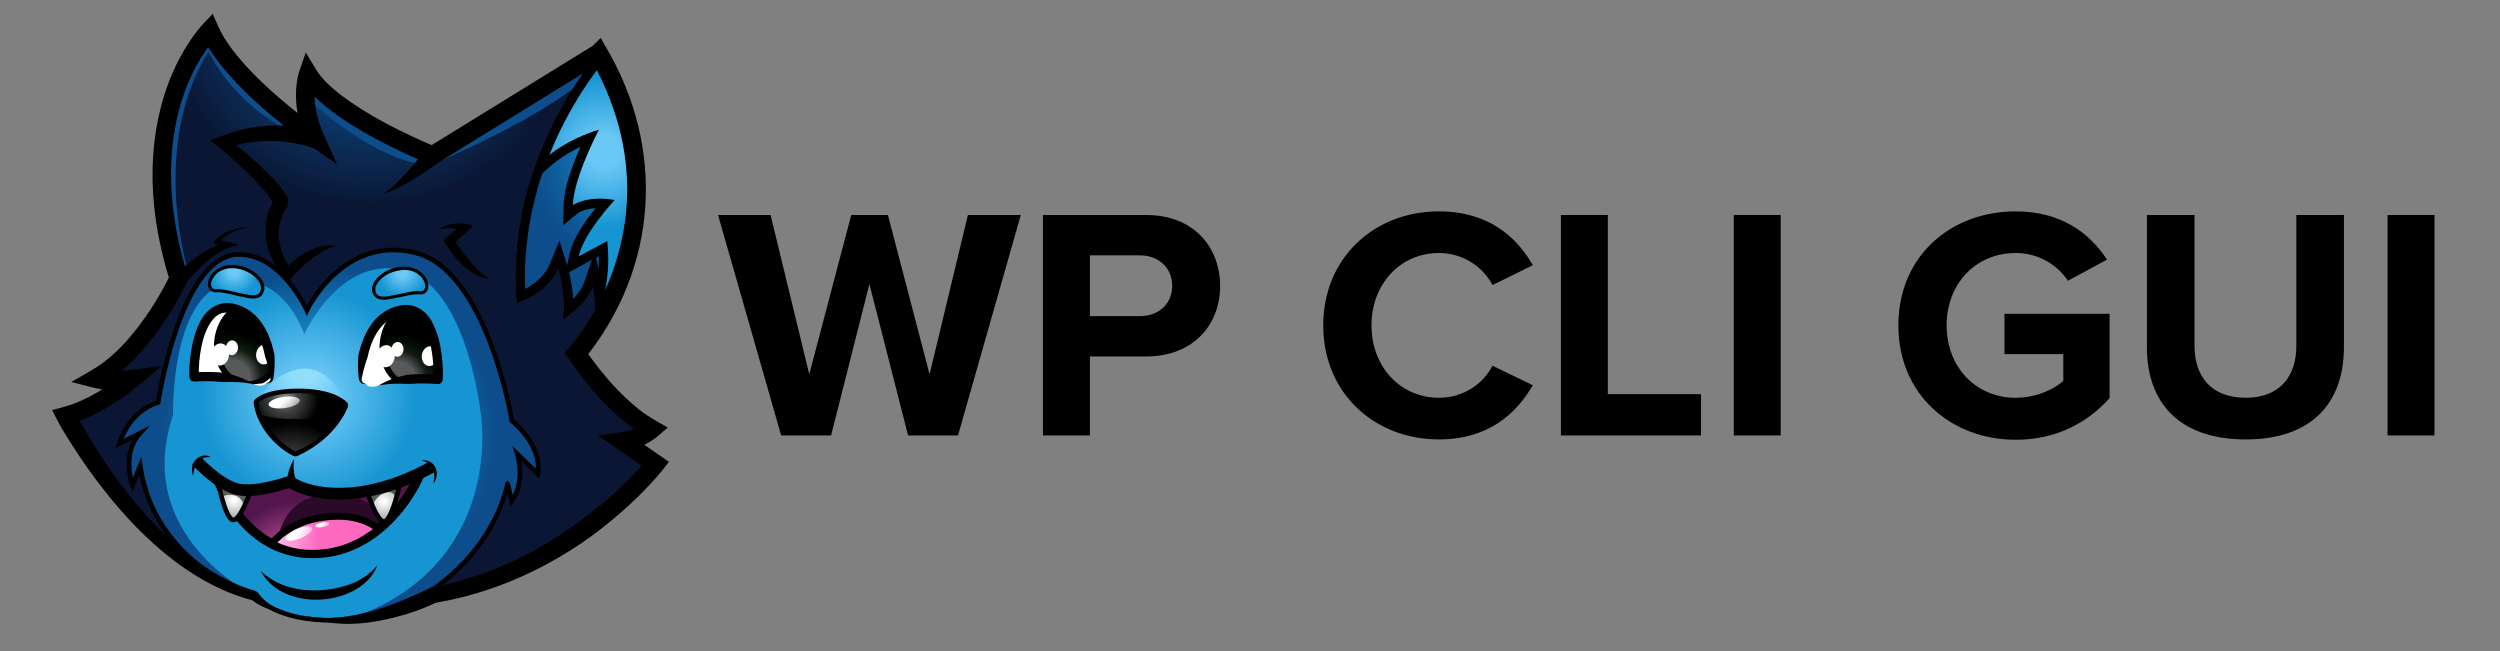 <?xml version="1.0" encoding="UTF-8" standalone="no"?>
<!DOCTYPE svg PUBLIC "-//W3C//DTD SVG 1.1//EN" "http://www.w3.org/Graphics/SVG/1.1/DTD/svg11.dtd">
<svg width="100%" height="100%" viewBox="0 0 1920 500" version="1.1" xmlns="http://www.w3.org/2000/svg" xmlns:xlink="http://www.w3.org/1999/xlink" xml:space="preserve" xmlns:serif="http://www.serif.com/" style="fill-rule:evenodd;clip-rule:evenodd;stroke-miterlimit:10;">
    <rect x="0" y="0" width="1920" height="500" fill="#808080" stroke="none"/>
    <g transform="matrix(0.948,0,0,0.948,39.558,7.429)">
        <g id="logo.svg">
            <g>
                <g>
                    <clipPath id="_clip1">
                        <rect x="0" y="0" width="512" height="512"/>
                    </clipPath>
                    <g clip-path="url(#_clip1)">
                        <g>
                            <path d="M489.2,368.2C489.2,368.2 422.7,454.4 309.2,474.6C309.2,474.6 249.2,505.5 205.9,491.4L188.9,487C173.6,486 164.3,474.8 164.3,474.8C74.3,450.9 11.6,329.3 11.6,329.3C38.9,321.9 64.7,300 64.7,300C48.5,302.4 35.8,298.9 35.8,298.9C76,276.3 103,217.7 103,217.7C102.5,216.2 102.1,214.7 101.6,213.2C62.5,82.9 128.1,16.9 128.1,16.9C145.3,56.5 211.2,102.4 213.2,103.8L213.3,103.8C200,73.8 207.8,52.6 207.8,52.6C227.9,86 308.5,118.4 308.5,118.4L443,35.5L443.1,35.4C443.1,35.5 443.2,35.5 443.2,35.5C501.5,137.8 463.5,222.2 440,259C431.8,271.8 425.4,278.9 425.4,278.9C425.4,278.9 453,321.8 486,340C486,340 476.6,348.4 462.9,350L489.2,368.2Z" style="fill:url(#_Radial2);fill-rule:nonzero;"/>
                            <path d="M213.2,103.8L196.2,99.8C146.6,76.9 127.2,33.9 127.2,33.9C79.1,111.4 110.7,212 110.7,212L101.6,213.2C62.5,82.9 128.1,16.9 128.1,16.9C145.3,56.5 211.1,102.4 213.2,103.8Z" style="fill:url(#_Radial3);fill-rule:nonzero;"/>
                            <path d="M443.2,35.6L434.5,48.6L426,61.3C382.2,96 295,130.9 295,130.9L298.9,125.2C253.6,117.1 206.2,70.6 206.2,70.6L213.3,103.9C200,73.9 207.8,52.7 207.8,52.7C227.9,86.1 308.5,118.5 308.5,118.5L443,35.5L443.1,35.4C443.1,35.5 443.1,35.5 443.2,35.6Z" style="fill:url(#_Radial4);fill-rule:nonzero;"/>
                            <path d="M393.6,375.7L377.1,359.8C377.1,359.8 384.1,382.4 372.5,397.7L369.2,383.6C369.2,383.6 361.9,435.9 302.3,474.1C302.3,474.1 274.8,489.3 241.4,493.5C234.8,494.4 228,494.8 221.1,494.5C179.4,493.2 164.2,474.8 164.2,474.8L164.1,474.8C161.7,474.1 83.3,449.3 71.5,369.5L65.4,385.2C65.4,385.2 55.9,360 71.4,343.1L54.7,351.4C54.7,351.4 61.8,325.5 86.1,318.1C86.1,318.1 103.9,199.4 150.8,198.2C185.8,197.3 206.6,243.5 206.6,243.5C206.6,243.5 235.3,182.5 294,196.7C352.6,210.9 372.7,333 372.7,333C372.7,333 397.3,351.9 393.6,375.7Z" style="fill:url(#_Radial5);fill-rule:nonzero;"/>
                            <path d="M167.5,318.4C167.5,318.4 175.3,296.2 199.6,291.4C223.9,286.5 237.4,314 238.3,320.8C239.2,327.5 202.1,346 190.6,342.7C179.1,339.3 167.5,318.4 167.5,318.4Z" style="fill:url(#_Radial6);fill-rule:nonzero;"/>
                            <path d="M393.6,375.7L377.1,359.8C377.1,359.8 384.1,382.4 372.5,397.7L369.2,383.6C369.2,383.6 361.9,435.9 302.3,474.1C302.3,474.1 274.8,489.3 241.4,493.5C367,450.6 348,329.3 348,329.3C348,329.3 337.2,223.5 285.3,211.1C233.5,198.6 204.7,263.1 204.7,263.1C204.7,263.1 188.2,210.1 142.1,221.6C96.1,233 98.5,328.4 98.5,328.4C65.6,425.6 161.7,473.4 164.3,474.7C161.9,474 83.5,449.2 71.7,369.4L65.6,385.1C65.6,385.1 56.1,359.9 71.6,343L54.9,351.3C54.9,351.3 62,325.4 86.3,318C86.3,318 104.1,199.3 151,198.1C186,197.2 206.8,243.4 206.8,243.4C206.8,243.4 235.5,182.4 294.2,196.6C352.8,210.8 372.9,332.9 372.9,332.9C372.9,332.9 397.3,351.9 393.6,375.7Z" style="fill:url(#_Radial7);fill-rule:nonzero;"/>
                            <g>
                                <path d="M188.9,487C178.9,487.7 168.8,483.9 161.3,477.3L163.3,478.6C96.2,461.5 42.3,396.2 8.2,339C5.9,335.2 2.7,328.4 0.5,324.4C7.9,322.4 16,320.4 23,317.2C31.9,313.4 40.3,308.4 48.3,302.9C52.2,300.2 56.3,297.3 59.9,294.2L65.9,307.5C63.3,307.9 60.6,308.2 57.9,308.3C50.2,308.7 42.5,308.2 35,306.5L34.5,306.4L33.9,306.2L16,301.6C23.4,297.2 35.9,290.7 42.5,285.5C49.2,280.4 55.3,274.5 60.9,268.3C75.1,252.2 86.9,233.9 96.3,214.6L96,220C90.6,202.9 86.5,185.2 84.1,167.3C77.1,115.7 85.7,59.4 118,17.2C121.1,13.1 127.1,7.2 130.6,3.4L135.2,13.8C138.9,22.1 144.5,30.2 150.7,37.7C166.6,56.8 185.9,73.4 205.6,88.6C209.6,91.6 213.7,94.7 217.7,97.5L206.5,106.8C202.7,98.1 199.9,88.9 198.7,79.5C197.6,70.4 197.8,61 200.1,52.1C201.4,47.6 204.7,38.6 206,34.7L214.4,48.6C219.1,56.2 226.3,62.7 233.5,68.4C257,86.3 284.3,99.7 311.4,111.2L304.6,111.8L439.1,28.9L437.8,29.9L437.9,29.8L444.9,22.9L449.8,31.4C497.2,112.6 491.5,208.3 432.5,282C432,282.6 431.6,283.1 431,283.8L431.8,274.6C435.6,280.3 439.9,286.1 444.2,291.5C452.9,302.4 462.5,312.7 473.2,321.6C480.9,328.3 490.4,333.6 499.3,338.5C498.9,338.8 490.5,346.1 490.3,346.2C484.7,350.6 478.2,353.9 471.3,355.8C468.9,356.5 466.4,356.9 463.9,357.3L467.4,343.6C470.1,345.5 497.5,364.4 500.2,366.3L495.3,372.6C489.5,379.8 483.2,386.5 476.7,393C457.3,412.1 435.8,429.2 412.2,443C380.9,461.5 346.3,474.7 310.4,480.6L312.2,480C303.9,484.1 295.3,487.3 286.5,490C260.8,497.5 231.3,501.9 206,491.2C214.8,493 223.6,493.2 232.3,492.4C257.3,489.9 281,480.7 303.5,470C304.7,469.4 305.9,468.8 307.1,468.2C324.5,464.9 341.6,460 358,453.5C390.3,440.8 420.1,422 446.7,399.8C459.1,389.3 470.8,378 481.3,365.7C482,364.9 482.7,364 483.2,363.3L484.9,374.1C474.7,367 452.7,351.9 442.8,345L462.1,342.2C469,341.4 475.6,338.4 481,334.1L482.4,346.4C479,344.5 475.7,342.4 472.5,340.2C449.5,323.6 431.2,301.5 415.8,277.9C444.5,246.3 462.8,201.7 465.9,159.2C469.2,117.2 457.5,75.2 436.5,38.8C436.5,38.8 448.6,40.4 448.3,40.5L447.7,41.1L447,41.5L312.5,124.4L309.2,126.4C276.5,112.9 220,86.2 201.3,56.1L214.9,54.8C214.4,56.5 214,58 213.8,59.8C211.6,73.5 214.6,87.7 220.2,100.3L231.3,125.2C198.2,102.6 164.7,78 138.9,47C132.2,38.7 125.8,29.9 121.2,19.5L133.5,21.8C133.1,22.3 132.1,23.3 131.7,23.8C88.5,78 90.3,154.6 111.2,217.8C97.5,246.7 77,277.3 51.5,297C47.7,299.9 43.7,302.5 39.5,304.9L37.8,291C44.1,292.5 50.6,292.9 57.1,292.6C61,292.5 85.1,289.1 89.5,288.5C85.6,291.9 67.3,307.2 63.2,310.2C48.1,321.3 31.8,330.9 13.6,336.1L18.4,325.2C20.1,328.3 22.9,333.4 24.8,336.6C49.1,379 79.2,419 118.6,447.5C132.9,457.7 148.5,466.1 165.3,470.9L167.3,472.2C167.3,472.3 167.5,472.6 167.6,472.8L168,473.4C173.2,480.2 180.6,485.2 188.9,487Z" style="fill-rule:nonzero;"/>
                            </g>
                            <g>
                                <path d="M213.6,112.6C190.2,104.3 163.9,104.4 140.5,112.3L141.8,103.5C151,110.6 159.8,117.9 168.3,125.8C176.9,134 185.7,142.4 191.7,153L191.1,159.6C188.5,163.1 186.7,167.1 185.5,171.3C181.5,185.2 186.5,199.9 194.9,211.3L188.2,211.2C196.1,201.9 206.8,194.7 218.7,191.8C222.7,190.9 226.8,190.6 230.7,191.2C227.9,192.1 225.2,193.1 222.6,194.4C213.4,198.8 205.6,205.5 198.5,212.8C197.6,213.7 195.7,215.7 194.8,216.7L191.6,221C186.9,215.3 182.2,209.4 179,202.6C171.1,187.1 171.3,167.1 181.2,152.4L181.5,152L180.9,158.6C175.8,149.3 168.1,141.4 160.6,133.8C152.7,126 144.2,118.5 135.6,111.5L128.8,106L136.9,102.7C162.2,92.5 191,91 217.3,98.4C217.8,98.5 218.1,98.7 218.8,98.9C218.7,99 213.6,112.6 213.6,112.6Z" style="fill-rule:nonzero;"/>
                            </g>
                            <g>
                                <path d="M444.5,243.8C444.4,232.1 442.4,223.2 442.3,222.8L439.3,210L435,222.4C432.1,230.7 424.6,238.1 419,242.6C419.6,225.7 414.4,209 414.2,208.1L411.1,198.2L407.1,207.8C401.3,221.6 387.6,229.1 380.5,232.1C378.3,198.1 383.1,163.8 394.8,129.8C410.3,84.5 433.7,52.8 442.4,41.9C465.5,84.3 474.2,127.7 468.4,171.1C464.5,201 454.4,225.7 444.5,243.8Z" style="fill:url(#_Radial8);fill-rule:nonzero;"/>
                                <path d="M441.8,49C462.4,89 470.1,130 464.7,170.8C461.6,193.7 454.8,213.7 447.3,229.8C446.7,225.1 446,222.2 446,221.9L440,196.4L431.5,221.2C429.9,225.8 426.5,230.4 422.7,234.2C421.8,219.9 418.1,207.8 417.9,207.1L411.7,187.2L403.7,206.4C399.6,216.2 390.8,222.6 384,226.3C382.7,194.7 387.5,162.7 398.4,131.2C411.9,91.6 431.6,62.6 441.8,49M443.1,35.4C443.1,35.4 443.1,35.5 443.1,35.4C441.7,37 410.5,72.5 391.2,128.7C380.6,159.5 373.7,196.5 377.1,237.5C377.1,237.5 401.9,230.1 410.6,209.3C410.6,209.3 417.6,231.9 414.5,250.7C414.5,250.7 433.4,239 438.6,223.7C438.6,223.7 441.3,235.3 440.6,249.5C440.4,252.7 440.1,256.1 439.5,259.5L439.9,259.1C463.4,222.3 501.5,137.8 443.1,35.4Z" style="fill-rule:nonzero;"/>
                            </g>
                            <g>
                                <path d="M313.8,123.8C299.8,133.7 285.4,143.5 269.2,149.2C276,144.3 281.9,138.4 287.5,132.2C293,126.1 298.3,119.6 303.2,113.1L313.8,123.8Z" style="fill-rule:nonzero;"/>
                            </g>
                            <g>
                                <path d="M98.2,217.1C107.5,207.7 117.8,199.1 129.6,192.9C133.6,190.9 137.8,189.2 142.3,188.3L142.2,193.1C140.2,192.4 132.6,189.6 130.8,188.9C137.8,179.7 149.8,176.2 160.9,176.2C155.9,176.8 151,178.1 146.5,180.3C142.3,182.5 138.2,185.3 135.4,189.2L134.4,186.3C138.7,187.3 147.4,189.3 151.7,190.3L143.3,193.2C139.6,194.5 136.1,196.5 132.7,198.7C124.3,204.5 117,212 110.4,219.8C109.1,221.4 107.8,223 106.6,224.5L98.2,217.1Z" style="fill-rule:nonzero;"/>
                            </g>
                            <g>
                                <path d="M314.3,177.7C320.6,173.4 328.8,172.2 336.2,173.8L341.5,174.8C336.2,180.1 330.5,185.4 324.8,190.3L325.6,185.5C327,187.7 328.6,190.2 330.2,192.4C337.3,202.2 344.7,212 355.3,218.4C338.8,216.6 325.3,200.2 317.5,186.6C322.6,182.3 327.9,178.2 333.3,174.4L334.4,179.6C328.1,177.1 321.1,176.6 314.3,177.7Z" style="fill-rule:nonzero;"/>
                            </g>
                            <g>
                                <path d="M419.1,242.7C419.7,225.8 414.5,209.1 414.3,208.3L411.2,198.4L407.2,208C401.4,221.7 387.7,229.2 380.6,232.3C378.5,198.6 383.2,164.5 394.6,130.8C402.6,122.4 415.9,111.6 436.1,103.9C429.9,116.9 418.9,142 418.8,158.4L418.7,166.1L424.8,161.5C424.8,161.5 431.2,157 444.2,157C445.7,157 447.3,157.1 448.9,157.2C441.2,166.2 426.7,184.5 423.6,199.3L421.9,207.3L447.2,193.6C447.7,201.4 447.8,216.3 443.9,231.3C443.3,226.4 442.6,223.2 442.5,223L439.5,210.2L435.2,222.6C432.2,230.8 424.7,238.1 419.1,242.7Z" style="fill:url(#_Radial9);fill-rule:nonzero;"/>
                                <path d="M428.5,111.1C422.3,125.1 415,144.5 414.9,158.3L414.5,174.6L426.9,164.5C427.5,164.1 432,161.4 440.7,160.8C439.5,162.2 438.4,163.8 437.1,165.4C427.4,178.3 421.5,189.4 419.6,198.4L417.7,207.2L417.7,207.1L411.5,187.2L403.5,206.4C399.4,216.2 390.6,222.6 383.8,226.3C382.5,195.2 387.2,163.8 397.6,132.7C404.3,126.1 414.3,117.9 428.5,111.1M443.5,199.7C443.5,202.8 443.5,206.3 443.2,210.2L441.1,201.1L443.5,199.7M437.8,202.7L431.4,221.2C429.8,225.8 426.4,230.4 422.6,234.2C422.1,225.6 420.5,217.7 419.3,212.7L430.7,206.5L437.8,202.7M443.5,97.2C417.8,105.1 401.2,118 391.2,128.7C380.6,159.5 373.7,196.5 377.1,237.5C377.1,237.5 401.9,230.1 410.6,209.3C410.6,209.3 417.6,231.9 414.5,250.7C414.5,250.7 433.4,239 438.6,223.7C438.6,223.7 441.3,235.3 440.6,249.5C455.2,222.4 450.2,187.4 450.2,187.4L427.1,199.9C431.1,180.8 456.3,154.2 456.3,154.2C451.7,153.4 447.6,153.1 444,153.1C429.4,153.1 422.4,158.4 422.4,158.4C422.7,136.6 443.5,97.2 443.5,97.2Z" style="fill-rule:nonzero;"/>
                            </g>
                            <g>
                                <g>
                                    <path d="M197.5,359.9C197.2,359.9 196.9,359.8 196.7,359.7C195.9,359.3 177.1,350.3 168.6,329.2C167.2,325.9 166.3,322.3 165.7,318.6C165.6,318.1 165.8,317.5 166.1,317.1C166.3,316.9 168.1,314.8 173.3,312.7C180,310.1 189.2,308.8 200.5,308.7L200.6,308.7C222.1,308.7 232.7,314.9 236.2,317.5C237.3,318.3 237.8,318.8 237.9,318.9C238.4,319.4 238.5,320.2 238.3,320.8C237.9,321.8 229.2,345.6 198.3,359.5C198,359.8 197.7,359.9 197.5,359.9Z" style="fill:url(#_Radial10);fill-rule:nonzero;"/>
                                    <path d="M200.6,310.7C221.5,310.7 231.7,316.6 235.1,319.1C236.1,319.8 236.5,320.3 236.5,320.3C236.5,320.3 228,344.2 197.5,357.9C197.5,357.9 178.7,349 170.3,328.4C169,325.3 168.1,321.9 167.5,318.3C167.5,318.4 173.7,310.8 200.6,310.7C200.5,310.7 200.6,310.7 200.6,310.7M200.6,307L200.5,307C188.9,307 179.5,308.4 172.6,311.1C167.1,313.3 165,315.6 164.6,316.1C163.9,316.9 163.6,318 163.8,319C164.4,322.8 165.4,326.5 166.8,330C175.6,351.7 195,361.1 195.9,361.5C196.4,361.7 197,361.9 197.5,361.9C198,361.9 198.6,361.8 199.1,361.6C230.7,347.4 239.8,322.8 240.1,321.8C240.6,320.5 240.3,319 239.3,318C239.1,317.8 238.5,317.2 237.3,316.3C226.3,307.8 208,307 200.6,307Z" style="fill-rule:nonzero;"/>
                                </g>
                                <g>
                                    <path d="M236.5,320.3C236.5,320.3 229.6,345.3 197.5,357.9C197.5,357.9 178.7,349 170.3,328.4C176.6,330.3 185.9,331.8 199.3,331.7C222.2,331.5 231.5,323.9 235.1,319.1C236.1,319.9 236.5,320.3 236.5,320.3Z" style="fill:url(#_Radial11);fill-rule:nonzero;"/>
                                </g>
                                <g>
                                    <path d="M201.1,316.4C201.5,318.9 196.2,321.7 189.2,322.7C182.2,323.7 176.2,322.5 175.9,320C175.6,317.5 180.8,314.7 187.8,313.7C194.8,312.7 200.7,313.9 201.1,316.4Z" style="fill:url(#_Linear12);fill-rule:nonzero;"/>
                                </g>
                            </g>
                            <g>
                                <path d="M264.9,304.6C283.7,298.8 313.1,299.5 313.1,299.5C314.1,287.6 311.6,235.6 280.9,243.8C250.1,252 250.1,298.4 250.1,298.4C250.1,298.4 249.6,303.1 254.7,303.1C254.7,303.2 256.2,307.2 264.9,304.6Z" style="fill:white;fill-rule:nonzero;"/>
                                <g>
                                    <g>
                                        <g>
                                            <clipPath id="_clip13">
                                                <path d="M264.9,304.6C282.9,296.7 313.1,299.5 313.1,299.5C314.1,287.6 311.6,235.6 280.9,243.8C250.1,252 250.1,298.4 250.1,298.4C250.1,298.4 249.6,303.1 254.7,303.1"/>
                                            </clipPath>
                                            <g clip-path="url(#_clip13)">
                                                <g>
                                                    <path d="M318.4,284.9C317.1,288.4 315.3,291.5 313.2,294.1C305.5,304 293.4,307.6 283,302.1C270.3,295.3 264.7,277.3 270,261.2C270.2,260.6 270.4,260 270.6,259.5C276.9,243 292.8,235.3 305.9,242.3C319.2,249.3 324.8,268.4 318.4,284.9Z" style="fill:url(#_Radial14);fill-rule:nonzero;"/>
                                                    <path d="M318.4,284.9C312.1,301.4 296.2,309.1 283.1,302.1C269.9,295.1 264.4,276 270.7,259.4C277,242.9 292.9,235.2 306,242.2C319.2,249.3 324.8,268.4 318.4,284.9Z" style="fill:none;fill-rule:nonzero;stroke:black;stroke-width:4.73px;"/>
                                                </g>
                                                <path d="M312.8,282.5C311.8,286.8 308.2,289.5 304.7,288.5C301.2,287.5 299.2,283.2 300.2,278.9C301.2,274.6 304.8,271.9 308.3,272.9C311.8,273.9 313.8,278.2 312.8,282.5Z" style="fill:white;fill-rule:nonzero;"/>
                                                <g>
                                                    <path d="M277.8,282.8C276.7,287.6 272.7,290.6 268.8,289.5C264.9,288.4 262.7,283.5 263.8,278.7C264.9,273.9 268.9,270.9 272.8,272C276.6,273.2 278.9,278 277.8,282.8Z" style="fill:white;fill-rule:nonzero;"/>
                                                    <path d="M285,276.6C284.3,279.8 281.6,281.8 279,281C276.4,280.2 274.9,277 275.6,273.8C276.3,270.6 279,268.6 281.6,269.4C284.2,270.2 285.7,273.4 285,276.6Z" style="fill:white;fill-rule:nonzero;"/>
                                                </g>
                                            </g>
                                        </g>
                                    </g>
                                </g>
                                <g>
                                    <path d="M264.9,304.6C271.9,300 280.2,297.5 288.4,295.7C296.8,295 305,295.2 313.5,295.8L309.4,299.3C310,284.8 307.8,262.7 298,251.6C292.5,245.5 284.7,245.9 277.7,249C265,254.6 258.7,268.7 256,281.7C254,287.1 252.5,292.7 251.4,298.5C250.8,301 252.2,302.8 254.8,303.2C252.7,303.6 250.3,302.7 249.5,300.6C249.2,299.9 249,299.2 248.9,298.3L248.9,298.4C248.1,292.3 248.1,286.2 248.6,280C251.4,267.8 256.3,255.5 266.3,247.2C270.8,243.6 276.1,240.9 281.8,239.8C294,237 303.9,243.8 309.1,254.5C313.3,262.9 315.3,272.2 316.3,281.4C317,287.6 317.3,293.5 316.9,299.8C316.8,301.9 314.9,303.5 312.8,303.3C309,303 304.9,302.8 300.9,302.8C296.9,302.7 293,303.1 289,303.2C280.9,302.8 272.8,302.8 264.9,304.6Z" style="fill-rule:nonzero;"/>
                                </g>
                            </g>
                            <g>
                                <path d="M163.6,303.5C145,297.3 115.5,297.5 115.5,297.5C114.8,285.6 118.3,233.6 148.9,242.5C179.5,251.3 178.6,297.8 178.6,297.8C178.6,297.8 179,302.5 173.9,302.4C173.9,302.4 172.3,306.4 163.6,303.5Z" style="fill:white;fill-rule:nonzero;"/>
                                <g>
                                    <g>
                                        <g>
                                            <clipPath id="_clip15">
                                                <path d="M163.6,303.5C145.8,295.2 115.5,297.5 115.5,297.5C114.8,285.6 118.3,233.6 148.9,242.5C179.5,251.3 178.6,297.8 178.6,297.8C178.6,297.8 179,302.5 173.9,302.4"/>
                                            </clipPath>
                                            <g clip-path="url(#_clip15)">
                                                <g>
                                                    <path d="M184.3,283.6C183,287.1 181.2,290.2 179.1,292.8C171.4,302.7 159.3,306.3 148.9,300.8C136.2,294 130.6,276 135.9,259.9C136.1,259.3 136.3,258.7 136.5,258.2C142.8,241.7 158.7,234 171.8,241C185.1,248 190.6,267.1 184.3,283.6Z" style="fill:url(#_Radial16);fill-rule:nonzero;"/>
                                                    <path d="M184.3,283.6C178,300.1 162.1,307.8 149,300.8C135.8,293.8 130.3,274.7 136.6,258.1C142.9,241.6 158.8,233.9 171.9,240.9C185.1,248 190.6,267.1 184.3,283.6Z" style="fill:none;fill-rule:nonzero;stroke:black;stroke-width:4.73px;"/>
                                                </g>
                                                <path d="M178.6,281.2C177.6,285.5 174,288.2 170.5,287.2C167,286.2 165,281.9 166,277.6C167,273.3 170.6,270.6 174.1,271.6C177.6,272.5 179.6,276.9 178.6,281.2Z" style="fill:white;fill-rule:nonzero;"/>
                                                <g>
                                                    <path d="M143.6,281.4C142.5,286.2 138.5,289.2 134.6,288.1C130.7,287 128.5,282.1 129.6,277.3C130.7,272.5 134.7,269.5 138.6,270.6C142.5,271.8 144.7,276.6 143.6,281.4Z" style="fill:white;fill-rule:nonzero;"/>
                                                    <path d="M150.9,275.3C150.2,278.5 147.5,280.5 144.9,279.7C142.3,278.9 140.8,275.7 141.5,272.5C142.2,269.3 144.9,267.3 147.5,268.1C150.1,268.9 151.6,272.1 150.9,275.3Z" style="fill:white;fill-rule:nonzero;"/>
                                                </g>
                                            </g>
                                        </g>
                                    </g>
                                </g>
                                <g>
                                    <path d="M163.6,303.5C155.7,301.6 147.6,301.4 139.6,301.7C135.6,301.5 131.7,301 127.7,301C123.7,300.9 119.7,301 115.8,301.2C113.7,301.4 111.8,299.8 111.7,297.7C111.4,291.4 111.9,285.5 112.7,279.3C114,270.2 116.1,260.9 120.5,252.6C126,242 135.9,235.4 148.1,238.4C153.7,239.6 159.1,242.4 163.5,246.2C173.3,254.7 178,267.2 180.6,279.4C181,285.6 180.8,291.7 179.9,297.8L179.9,297.7C179.8,298.6 179.6,299.3 179.3,300C178.4,302.1 176,303 173.9,302.5C176.4,302.1 177.9,300.4 177.3,297.8C176.3,292.1 174.9,286.3 173,280.9C170.5,267.9 164.6,253.6 152,247.7C145.1,244.5 137.3,243.9 131.7,249.9C121.6,260.8 119,282.8 119.3,297.3L115.2,293.8C123.6,293.4 131.9,293.3 140.3,294.2C148.5,296.1 156.7,298.8 163.6,303.5Z" style="fill-rule:nonzero;"/>
                                </g>
                            </g>
                            <g>
                                <path d="M268.9,233.8C265.3,233.8 262.9,232.6 261.7,230.1C258.4,223.2 265.6,216.6 270.3,213.8C273.8,211.7 277.9,210.3 282,209.8C283.2,209.7 284.4,209.6 285.5,209.6C293.5,209.6 299.6,213.1 302.9,219.4C304,221.6 304.6,225 303.1,227.4C302.5,228.4 301.3,229.6 299,229.6C298.7,229.6 298.4,229.6 298.1,229.5C297.6,229.4 297.1,229.4 296.5,229.4C295.4,229.4 294.4,229.5 293.4,229.6C289.9,230 286.5,230.7 283.1,231.5C280.9,232 278.6,232.5 276.3,232.9C275.9,233 275.5,233 275,233.1C273.4,233.4 271.1,233.8 268.9,233.8Z" style="fill:url(#_Radial17);fill-rule:nonzero;"/>
                                <path d="M285.6,210.8C292.2,210.8 298.5,213.4 301.8,219.9C303.4,223 303.4,228.1 299.1,228.1L298.4,228.1C297.8,228 297.2,228 296.7,228C295.6,228 294.6,228.1 293.5,228.2C287.7,228.9 282,230.5 276.3,231.5C274.4,231.8 271.6,232.5 269,232.5C266.4,232.5 264.1,231.8 263,229.6C260.2,223.7 266.5,217.7 271.1,215C274.4,213 278.3,211.7 282.3,211.2C283.4,210.9 284.5,210.8 285.6,210.8M285.6,208.2C284.4,208.2 283.2,208.3 281.9,208.4C277.6,208.9 273.3,210.4 269.7,212.6C262.9,216.7 257.4,223.8 260.6,230.6C261.6,232.6 263.8,235 269,235C271.3,235 273.6,234.6 275.5,234.2C275.9,234.1 276.4,234 276.7,234C279,233.6 281.3,233.1 283.6,232.6C286.9,231.9 290.4,231.1 293.8,230.7C294.7,230.6 295.7,230.5 296.7,230.5C297.2,230.5 297.7,230.5 298.1,230.6C298.5,230.6 298.8,230.7 299.1,230.7C301.4,230.7 303.2,229.7 304.3,227.9C306,225.1 305.4,221.3 304.1,218.7C300.7,212.1 294,208.2 285.6,208.2Z" style="fill-rule:nonzero;"/>
                            </g>
                            <g>
                                <path d="M163.3,232.7C161,232.7 158.7,232.2 156.8,231.8C156.4,231.7 155.9,231.6 155.5,231.5C153.2,231.1 150.9,230.5 148.7,230C145.3,229.2 141.9,228.4 138.4,227.9C137.4,227.8 136.2,227.6 135,227.6C134.6,227.6 134.1,227.6 133.7,227.7L133,227.7C131.2,227.7 129.7,226.9 128.8,225.5C127.4,223.1 128,219.7 129.2,217.5C132.5,211.4 138.5,208.1 146.2,208.1C147.5,208.1 148.9,208.2 150.2,208.4C154.3,209 158.4,210.5 161.9,212.7C166.6,215.6 173.6,222.4 170.2,229.2C169.1,231.5 166.7,232.7 163.3,232.7Z" style="fill:url(#_Radial18);fill-rule:nonzero;"/>
                                <path d="M146.3,209.4C147.6,209.4 148.9,209.5 150.1,209.7C154.1,210.3 158,211.7 161.2,213.8C165.7,216.6 171.9,222.7 169,228.6C167.9,230.8 165.7,231.4 163.2,231.4C160.5,231.4 157.6,230.6 155.7,230.3C150,229.2 144.3,227.5 138.5,226.7C137.3,226.5 136.1,226.4 135,226.4C134.5,226.4 134.1,226.4 133.6,226.5L133,226.5C128.6,226.5 128.7,221.3 130.4,218.2C133.7,212 139.9,209.4 146.3,209.4M146.3,206.8C138.1,206.8 131.6,210.4 128.1,216.9C126.8,219.4 126.1,223.4 127.8,226.2C128.9,228 130.8,229 133.1,229L134,229C134.4,229 134.7,228.9 135.1,228.9C136.2,228.9 137.3,229 138.3,229.2C141.7,229.7 145.1,230.5 148.5,231.3C150.7,231.8 153,232.4 155.4,232.8C155.8,232.9 156.2,233 156.6,233.1C158.6,233.5 161,234 163.4,234C168.3,234 170.5,231.7 171.5,229.7C174.8,223 169.5,215.8 162.7,211.5C159.1,209.3 154.8,207.7 150.5,207.1C149.1,206.9 147.7,206.8 146.3,206.8Z" style="fill-rule:nonzero;"/>
                            </g>
                            <path d="M302.4,474.1C302.4,474.1 263,495.9 221.3,494.6C179.6,493.3 164.4,474.8 164.4,474.8C164.4,474.8 83.7,450.6 71.8,369.5L65.7,385.2C65.7,385.2 56.2,360 71.7,343.1L55,351.5C55,351.5 62.1,325.6 86.4,318.2C86.4,318.2 104.2,199.5 151.1,198.3C186.1,197.4 206.9,243.6 206.9,243.6C206.9,243.6 235.6,182.6 294.3,196.8C352.9,211 373,333.1 373,333.1C373,333.1 397.5,352.1 393.9,375.9L377.4,360C377.4,360 384.4,382.6 372.8,397.9L369.5,383.8C369.3,383.6 361.9,435.9 302.4,474.1Z" style="fill:none;fill-rule:nonzero;stroke:black;stroke-width:3.78px;"/>
                            <g>
                                <path d="M169.6,454.8C188.6,473 219,473.8 242.6,465.2C250.7,461.9 258.2,457.2 263.8,450.3C262.4,454.7 259.6,458.7 256.4,462C234.9,484.5 185,484.3 169.6,454.8Z" style="fill-rule:nonzero;"/>
                            </g>
                            <g>
                                <g>
                                    <path d="M298.7,376.1C298.7,376.1 290,397.5 271,415.6C269.2,417.3 267.3,419 265.3,420.7C252.6,431.1 236.2,439.5 215.5,440.5C202.9,441.1 192,438.8 182.7,434.6C181.2,434 179.8,433.3 178.4,432.5C147.7,416.5 135.5,382.1 135.5,382.1C135.5,382.1 143.1,387.5 155.7,389.1C168.3,390.7 193.5,382.2 193.5,382.2C234.9,407.4 298.7,376.1 298.7,376.1Z" style="fill:url(#_Radial19);fill-rule:nonzero;"/>
                                    <path d="M270.9,415.6C269.1,417.3 267.2,419 265.2,420.7C252.5,431.1 236.1,439.5 215.4,440.5C202.8,441.1 191.9,438.8 182.6,434.6C183.9,420.3 190.7,396.5 220.7,392.8C250.6,389.1 264.9,405.1 270.9,415.6Z" style="fill:rgb(43,9,41);fill-rule:nonzero;"/>
                                    <path d="M298.7,376.1C298.7,376.1 288.3,401.8 265.2,420.7C252.5,431.1 236.1,439.5 215.4,440.5C200.8,441.2 188.5,437.9 178.3,432.6C147.6,416.6 135.4,382.2 135.4,382.2C135.4,382.2 143,387.6 155.6,389.2C168.2,390.8 193.4,382.3 193.4,382.3C234.9,407.4 298.7,376.1 298.7,376.1Z" style="fill:none;fill-rule:nonzero;stroke:black;stroke-width:7.57px;"/>
                                    <g>
                                        <path d="M265.2,420.6C252.5,431 236.1,439.4 215.4,440.4C200.8,441.1 188.5,437.8 178.3,432.5C185.4,424.3 199.6,412.9 224.6,410.7C244.6,408.9 257.4,414.6 265.2,420.6Z" style="fill:url(#_Linear20);fill-rule:nonzero;stroke:black;stroke-width:5.67px;"/>
                                        <g>
                                            <path d="M211.2,420C212.1,422 208,425.6 202.1,428.1C196.2,430.6 190.7,430.9 189.8,428.9C188.9,426.9 193,423.3 198.9,420.8C204.8,418.3 210.3,418 211.2,420Z" style="fill:url(#_Linear21);fill-rule:nonzero;"/>
                                        </g>
                                        <g>
                                            <path d="M225,416.3C225.2,417.3 222.9,418.6 219.8,419.2C216.7,419.8 214.1,419.4 213.9,418.4C213.7,417.4 216,416.1 219.1,415.5C222.2,414.9 224.8,415.3 225,416.3Z" style="fill:url(#_Linear22);fill-rule:nonzero;"/>
                                        </g>
                                    </g>
                                </g>
                                <g>
                                    <path d="M191,383.4C190.7,378.1 192.1,372.8 194.3,368.1C195,366.6 195.8,365.2 196.6,363.8C196.4,365.4 196.2,367 196.1,368.6C196,373 196.5,377.6 198.3,381.6C198.3,381.5 191,383.4 191,383.4Z" style="fill-rule:nonzero;"/>
                                </g>
                                <g>
                                    <path d="M161.4,389.4C161.4,389.4 159.2,396 156.2,402.3C153.1,408.7 149.3,414.8 146.2,413.1C143,411.4 140.1,403 137.9,395.2C135.8,387.7 134.5,380.9 134.5,380.9C146.2,390.9 161.4,389.4 161.4,389.4Z" style="fill:url(#_Radial23);fill-rule:nonzero;stroke:black;stroke-width:3.78px;"/>
                                    <path d="M161.4,389.4C161.4,389.4 159.2,396 156.2,402.3C155.2,398.9 152.8,394.1 147.3,393.3C141.3,392.5 138.9,394.1 138,395.2C135.9,387.7 134.6,380.9 134.6,380.9C146.2,390.9 161.4,389.4 161.4,389.4Z" style="fill-opacity:0.56;fill-rule:nonzero;"/>
                                </g>
                                <g>
                                    <path d="M282.6,382.3C282.6,382.3 281,390.1 278.6,398C276.3,405.4 273.4,412.8 270.4,414.4C267,416.1 262.9,408.7 259.9,401.7C257.5,396 255.7,390.4 255.7,390.4C255.7,390.4 266.6,388.9 282.6,382.3Z" style="fill:url(#_Radial24);fill-rule:nonzero;stroke:black;stroke-width:3.78px;"/>
                                    <path d="M282.6,382.3C282.6,382.3 281,390.1 278.6,398C278.6,394.2 277.5,391.1 273.8,390.9C265,390.6 260.2,400.8 259.9,401.6C257.5,395.9 255.7,390.3 255.7,390.3C255.7,390.3 266.6,388.9 282.6,382.3Z" style="fill-opacity:0.56;fill-rule:nonzero;"/>
                                </g>
                                <path d="M117.3,365.3C117.3,365.3 134.2,383.8 149.4,388.2C164.7,392.6 193.3,382.3 193.3,382.3C193.3,382.3 208.1,394.4 242.6,391.7C277.1,389.1 308.4,370.2 308.4,370.2" style="fill:none;fill-rule:nonzero;stroke:black;stroke-width:9.46px;"/>
                                <path d="M300.1,365.3C302.2,364.7 304.5,365.1 306.5,366.2C308.5,367.2 310.2,369.1 311.2,371.2C312.1,373.4 312.3,375.7 312,377.8C311.8,378.9 311.5,379.9 311.2,380.9C310.7,381.9 310.3,382.8 309.6,383.6L309.4,383.5L309.9,380.6C310,379.6 310.1,378.7 310.1,377.7C310,375.8 309.7,373.9 308.9,372.1C307.4,368.6 303.9,366.1 300.1,365.4L300.1,365.3Z" style="fill-rule:nonzero;"/>
                                <path d="M128.8,362.3C126.9,361.2 124.6,360.9 122.4,361.4C120.2,361.8 118,363.2 116.5,364.9C115,366.7 114.2,368.9 113.9,371C113.8,372.1 113.8,373.1 113.8,374.2C114,375.3 114.2,376.3 114.6,377.3L114.9,377.3L115.2,374.4C115.4,373.5 115.6,372.5 115.8,371.6C116.4,369.8 117.2,368 118.5,366.5C120.9,363.5 125,362.1 128.8,362.5L128.8,362.3Z" style="fill-rule:nonzero;"/>
                            </g>
                        </g>
                    </g>
                </g>
            </g>
        </g>
    </g>
    <g transform="matrix(5.077,0,0,5.077,-2512.81,-188.573)">
        <path d="M632.307,103.015L639.857,103.015L649.357,69.665L641.357,69.665L635.557,93.765L629.257,69.665L623.707,69.665L617.357,93.765L611.507,69.665L603.557,69.665L613.107,103.015L620.657,103.015L626.457,80.115L632.307,103.015Z" style="fill-rule:nonzero;"/>
        <path d="M652.707,103.015L659.807,103.015L659.807,91.065L668.307,91.065C675.507,91.065 679.507,86.215 679.507,80.415C679.507,74.565 675.557,69.665 668.307,69.665L652.707,69.665L652.707,103.015ZM672.257,80.365C672.257,83.165 670.157,84.965 667.357,84.965L659.807,84.965L659.807,75.765L667.357,75.765C670.157,75.765 672.257,77.615 672.257,80.365Z" style="fill-rule:nonzero;"/>
        <path d="M712.607,103.615C720.207,103.615 724.407,99.565 726.807,95.415L720.707,92.465C719.307,95.215 716.307,97.315 712.607,97.315C706.807,97.315 702.407,92.665 702.407,86.365C702.407,80.065 706.807,75.415 712.607,75.415C716.307,75.415 719.307,77.565 720.707,80.265L726.807,77.265C724.457,73.115 720.207,69.115 712.607,69.115C702.857,69.115 695.107,76.115 695.107,86.365C695.107,96.615 702.857,103.615 712.607,103.615Z" style="fill-rule:nonzero;"/>
        <path d="M731.057,103.015L752.257,103.015L752.257,96.765L738.157,96.765L738.157,69.665L731.057,69.665L731.057,103.015Z" style="fill-rule:nonzero;"/>
        <rect x="757.207" y="69.665" width="7.1" height="33.35"/>
        <path d="M782.107,86.365C782.107,96.865 790.107,103.665 799.857,103.665C805.907,103.665 810.657,101.165 814.057,97.365L814.057,84.615L798.157,84.615L798.157,90.715L807.057,90.715L807.057,94.765C805.607,96.065 802.907,97.315 799.857,97.315C793.807,97.315 789.407,92.665 789.407,86.365C789.407,80.065 793.807,75.415 799.857,75.415C803.357,75.415 806.207,77.265 807.757,79.615L813.657,76.415C811.107,72.465 806.757,69.115 799.857,69.115C790.107,69.115 782.107,75.815 782.107,86.365Z" style="fill-rule:nonzero;"/>
        <path d="M819.707,89.715C819.707,97.915 824.457,103.615 834.657,103.615C844.757,103.615 849.507,97.965 849.507,89.665L849.507,69.665L842.307,69.665L842.307,89.465C842.307,94.115 839.757,97.315 834.657,97.315C829.457,97.315 826.907,94.115 826.907,89.465L826.907,69.665L819.707,69.665L819.707,89.715Z" style="fill-rule:nonzero;"/>
        <rect x="856.107" y="69.665" width="7.1" height="33.35"/>
    </g>
    <defs>
        <radialGradient id="_Radial2" cx="0" cy="0" r="1" gradientUnits="userSpaceOnUse" gradientTransform="matrix(305.843,3.089,-3.089,305.843,257.411,-10.727)"><stop offset="0" style="stop-color:rgb(13,77,140);stop-opacity:1"/><stop offset="0.18" style="stop-color:rgb(13,77,140);stop-opacity:1"/><stop offset="0.56" style="stop-color:rgb(10,22,51);stop-opacity:1"/><stop offset="1" style="stop-color:rgb(10,22,51);stop-opacity:1"/></radialGradient>
        <radialGradient id="_Radial3" cx="0" cy="0" r="1" gradientUnits="userSpaceOnUse" gradientTransform="matrix(119.023,1.202,-1.202,119.023,153.196,5.248)"><stop offset="0" style="stop-color:rgb(13,77,140);stop-opacity:1"/><stop offset="1" style="stop-color:rgb(13,77,140);stop-opacity:1"/></radialGradient>
        <radialGradient id="_Radial4" cx="0" cy="0" r="1" gradientUnits="userSpaceOnUse" gradientTransform="matrix(85.329,0.862,-0.862,85.329,326.244,28.38)"><stop offset="0" style="stop-color:rgb(13,77,140);stop-opacity:1"/><stop offset="1" style="stop-color:rgb(13,77,140);stop-opacity:1"/></radialGradient>
        <radialGradient id="_Radial5" cx="0" cy="0" r="1" gradientUnits="userSpaceOnUse" gradientTransform="matrix(216.123,2.183,-2.183,216.123,208.135,313.366)"><stop offset="0" style="stop-color:rgb(107,200,246);stop-opacity:1"/><stop offset="0.08" style="stop-color:rgb(107,200,246);stop-opacity:1"/><stop offset="0.4" style="stop-color:rgb(23,149,210);stop-opacity:1"/><stop offset="1" style="stop-color:rgb(23,149,210);stop-opacity:1"/></radialGradient>
        <radialGradient id="_Radial6" cx="0" cy="0" r="1" gradientUnits="userSpaceOnUse" gradientTransform="matrix(62.531,0.632,-0.632,62.531,204.829,292.081)"><stop offset="0" style="stop-color:rgb(144,221,252);stop-opacity:1"/><stop offset="0.18" style="stop-color:rgb(144,221,252);stop-opacity:1"/><stop offset="0.56" style="stop-color:rgb(107,200,246);stop-opacity:1"/><stop offset="1" style="stop-color:rgb(107,200,246);stop-opacity:1"/></radialGradient>
        <radialGradient id="_Radial7" cx="0" cy="0" r="1" gradientUnits="userSpaceOnUse" gradientTransform="matrix(159.973,1.616,-1.616,159.973,224.602,343.651)"><stop offset="0" style="stop-color:rgb(23,149,210);stop-opacity:1"/><stop offset="0.4" style="stop-color:rgb(23,149,210);stop-opacity:1"/><stop offset="0.84" style="stop-color:rgb(13,77,140);stop-opacity:1"/><stop offset="1" style="stop-color:rgb(13,77,140);stop-opacity:1"/></radialGradient>
        <radialGradient id="_Radial8" cx="0" cy="0" r="1" gradientUnits="userSpaceOnUse" gradientTransform="matrix(153.284,1.548,-1.548,153.284,447.293,114.999)"><stop offset="0" style="stop-color:rgb(107,200,246);stop-opacity:1"/><stop offset="0.08" style="stop-color:rgb(107,200,246);stop-opacity:1"/><stop offset="0.4" style="stop-color:rgb(23,149,210);stop-opacity:1"/><stop offset="1" style="stop-color:rgb(23,149,210);stop-opacity:1"/></radialGradient>
        <radialGradient id="_Radial9" cx="0" cy="0" r="1" gradientUnits="userSpaceOnUse" gradientTransform="matrix(100.337,1.014,-1.014,100.337,475.403,122.294)"><stop offset="0" style="stop-color:rgb(22,145,206);stop-opacity:1"/><stop offset="0.23" style="stop-color:rgb(23,149,210);stop-opacity:1"/><stop offset="0.28" style="stop-color:rgb(22,141,202);stop-opacity:1"/><stop offset="0.54" style="stop-color:rgb(17,106,168);stop-opacity:1"/><stop offset="0.75" style="stop-color:rgb(14,85,148);stop-opacity:1"/><stop offset="0.89" style="stop-color:rgb(13,77,140);stop-opacity:1"/><stop offset="1" style="stop-color:rgb(13,77,140);stop-opacity:1"/></radialGradient>
        <radialGradient id="_Radial10" cx="0" cy="0" r="1" gradientUnits="userSpaceOnUse" gradientTransform="matrix(28.591,0.289,-0.289,28.591,188.741,314.817)"><stop offset="0" style="stop-color:rgb(141,143,142);stop-opacity:1"/><stop offset="0.19" style="stop-color:rgb(109,110,112);stop-opacity:1"/><stop offset="0.38" style="stop-color:rgb(65,67,66);stop-opacity:1"/><stop offset="0.59" style="stop-color:rgb(43,45,44);stop-opacity:1"/><stop offset="0.96" style="stop-color:black;stop-opacity:1"/><stop offset="1" style="stop-color:black;stop-opacity:1"/></radialGradient>
        <radialGradient id="_Radial11" cx="0" cy="0" r="1" gradientUnits="userSpaceOnUse" gradientTransform="matrix(52.078,0.526,-0.526,52.078,194.952,384.797)"><stop offset="0" style="stop-color:rgb(141,143,142);stop-opacity:1"/><stop offset="0.19" style="stop-color:rgb(109,110,112);stop-opacity:1"/><stop offset="0.38" style="stop-color:rgb(65,67,66);stop-opacity:1"/><stop offset="0.59" style="stop-color:rgb(43,45,44);stop-opacity:1"/><stop offset="0.96" style="stop-color:black;stop-opacity:1"/><stop offset="1" style="stop-color:black;stop-opacity:1"/></radialGradient>
        <linearGradient id="_Linear12" x1="0" y1="0" x2="1" y2="0" gradientUnits="userSpaceOnUse" gradientTransform="matrix(14.964,14.41,-14.41,14.964,187.534,317.253)"><stop offset="0" style="stop-color:white;stop-opacity:1"/><stop offset="1" style="stop-color:white;stop-opacity:0"/></linearGradient>
        <radialGradient id="_Radial14" cx="0" cy="0" r="1" gradientUnits="userSpaceOnUse" gradientTransform="matrix(42.87,0.433,-0.433,42.87,279.831,300.034)"><stop offset="0" style="stop-color:rgb(88,89,91);stop-opacity:1"/><stop offset="0.35" style="stop-color:rgb(88,89,91);stop-opacity:1"/><stop offset="0.57" style="stop-color:rgb(17,27,18);stop-opacity:1"/><stop offset="0.75" style="stop-color:rgb(0,13,0);stop-opacity:1"/><stop offset="0.86" style="stop-color:black;stop-opacity:1"/><stop offset="1" style="stop-color:black;stop-opacity:1"/></radialGradient>
        <radialGradient id="_Radial16" cx="0" cy="0" r="1" gradientUnits="userSpaceOnUse" gradientTransform="matrix(42.87,0.433,-0.433,42.87,145.693,298.679)"><stop offset="0" style="stop-color:rgb(88,89,91);stop-opacity:1"/><stop offset="0.35" style="stop-color:rgb(88,89,91);stop-opacity:1"/><stop offset="0.57" style="stop-color:rgb(17,27,18);stop-opacity:1"/><stop offset="0.75" style="stop-color:rgb(0,13,0);stop-opacity:1"/><stop offset="0.86" style="stop-color:black;stop-opacity:1"/><stop offset="1" style="stop-color:black;stop-opacity:1"/></radialGradient>
        <radialGradient id="_Radial17" cx="0" cy="0" r="1" gradientUnits="userSpaceOnUse" gradientTransform="matrix(48.859,0.494,-0.494,48.859,284.213,213.109)"><stop offset="0" style="stop-color:rgb(107,200,246);stop-opacity:1"/><stop offset="0.08" style="stop-color:rgb(107,200,246);stop-opacity:1"/><stop offset="0.4" style="stop-color:rgb(23,149,210);stop-opacity:1"/><stop offset="1" style="stop-color:rgb(23,149,210);stop-opacity:1"/></radialGradient>
        <radialGradient id="_Radial18" cx="0" cy="0" r="1" gradientUnits="userSpaceOnUse" gradientTransform="matrix(-48.86,-0.494,-0.494,48.86,148.128,211.734)"><stop offset="0" style="stop-color:rgb(107,200,246);stop-opacity:1"/><stop offset="0.08" style="stop-color:rgb(107,200,246);stop-opacity:1"/><stop offset="0.4" style="stop-color:rgb(23,149,210);stop-opacity:1"/><stop offset="1" style="stop-color:rgb(23,149,210);stop-opacity:1"/></radialGradient>
        <radialGradient id="_Radial19" cx="0" cy="0" r="1" gradientUnits="userSpaceOnUse" gradientTransform="matrix(109.303,1.104,-1.104,109.303,199.027,455.758)"><stop offset="0" style="stop-color:rgb(198,80,156);stop-opacity:1"/><stop offset="0.11" style="stop-color:rgb(198,80,156);stop-opacity:1"/><stop offset="0.29" style="stop-color:rgb(153,60,127);stop-opacity:1"/><stop offset="0.53" style="stop-color:rgb(83,21,75);stop-opacity:1"/><stop offset="1" style="stop-color:rgb(83,21,75);stop-opacity:1"/></radialGradient>
        <linearGradient id="_Linear20" x1="0" y1="0" x2="1" y2="0" gradientUnits="userSpaceOnUse" gradientTransform="matrix(86.762,0.876,-0.876,86.762,178.38,424.975)"><stop offset="0" style="stop-color:rgb(255,177,233);stop-opacity:1"/><stop offset="0.09" style="stop-color:rgb(255,177,233);stop-opacity:1"/><stop offset="0.44" style="stop-color:rgb(254,105,192);stop-opacity:1"/><stop offset="1" style="stop-color:rgb(254,105,192);stop-opacity:1"/></linearGradient>
        <linearGradient id="_Linear21" x1="0" y1="0" x2="1" y2="0" gradientUnits="userSpaceOnUse" gradientTransform="matrix(16.191,8.633,-8.633,16.191,199.443,423.858)"><stop offset="0" style="stop-color:white;stop-opacity:1"/><stop offset="1" style="stop-color:white;stop-opacity:0"/></linearGradient>
        <linearGradient id="_Linear22" x1="0" y1="0" x2="1" y2="0" gradientUnits="userSpaceOnUse" gradientTransform="matrix(6.814,5.72,-5.72,6.814,219.069,416.994)"><stop offset="0" style="stop-color:white;stop-opacity:1"/><stop offset="1" style="stop-color:white;stop-opacity:0"/></linearGradient>
        <radialGradient id="_Radial23" cx="0" cy="0" r="1" gradientUnits="userSpaceOnUse" gradientTransform="matrix(14.876,0.15,-0.15,14.876,147.863,397.128)"><stop offset="0" style="stop-color:white;stop-opacity:1"/><stop offset="0.08" style="stop-color:white;stop-opacity:1"/><stop offset="0.91" style="stop-color:rgb(176,177,178);stop-opacity:1"/><stop offset="1" style="stop-color:rgb(176,177,178);stop-opacity:1"/></radialGradient>
        <radialGradient id="_Radial24" cx="0" cy="0" r="1" gradientUnits="userSpaceOnUse" gradientTransform="matrix(14.877,0.15,-0.15,14.877,269.048,398.355)"><stop offset="0" style="stop-color:white;stop-opacity:1"/><stop offset="0.08" style="stop-color:white;stop-opacity:1"/><stop offset="0.91" style="stop-color:rgb(176,177,178);stop-opacity:1"/><stop offset="1" style="stop-color:rgb(176,177,178);stop-opacity:1"/></radialGradient>
    </defs>
</svg>
